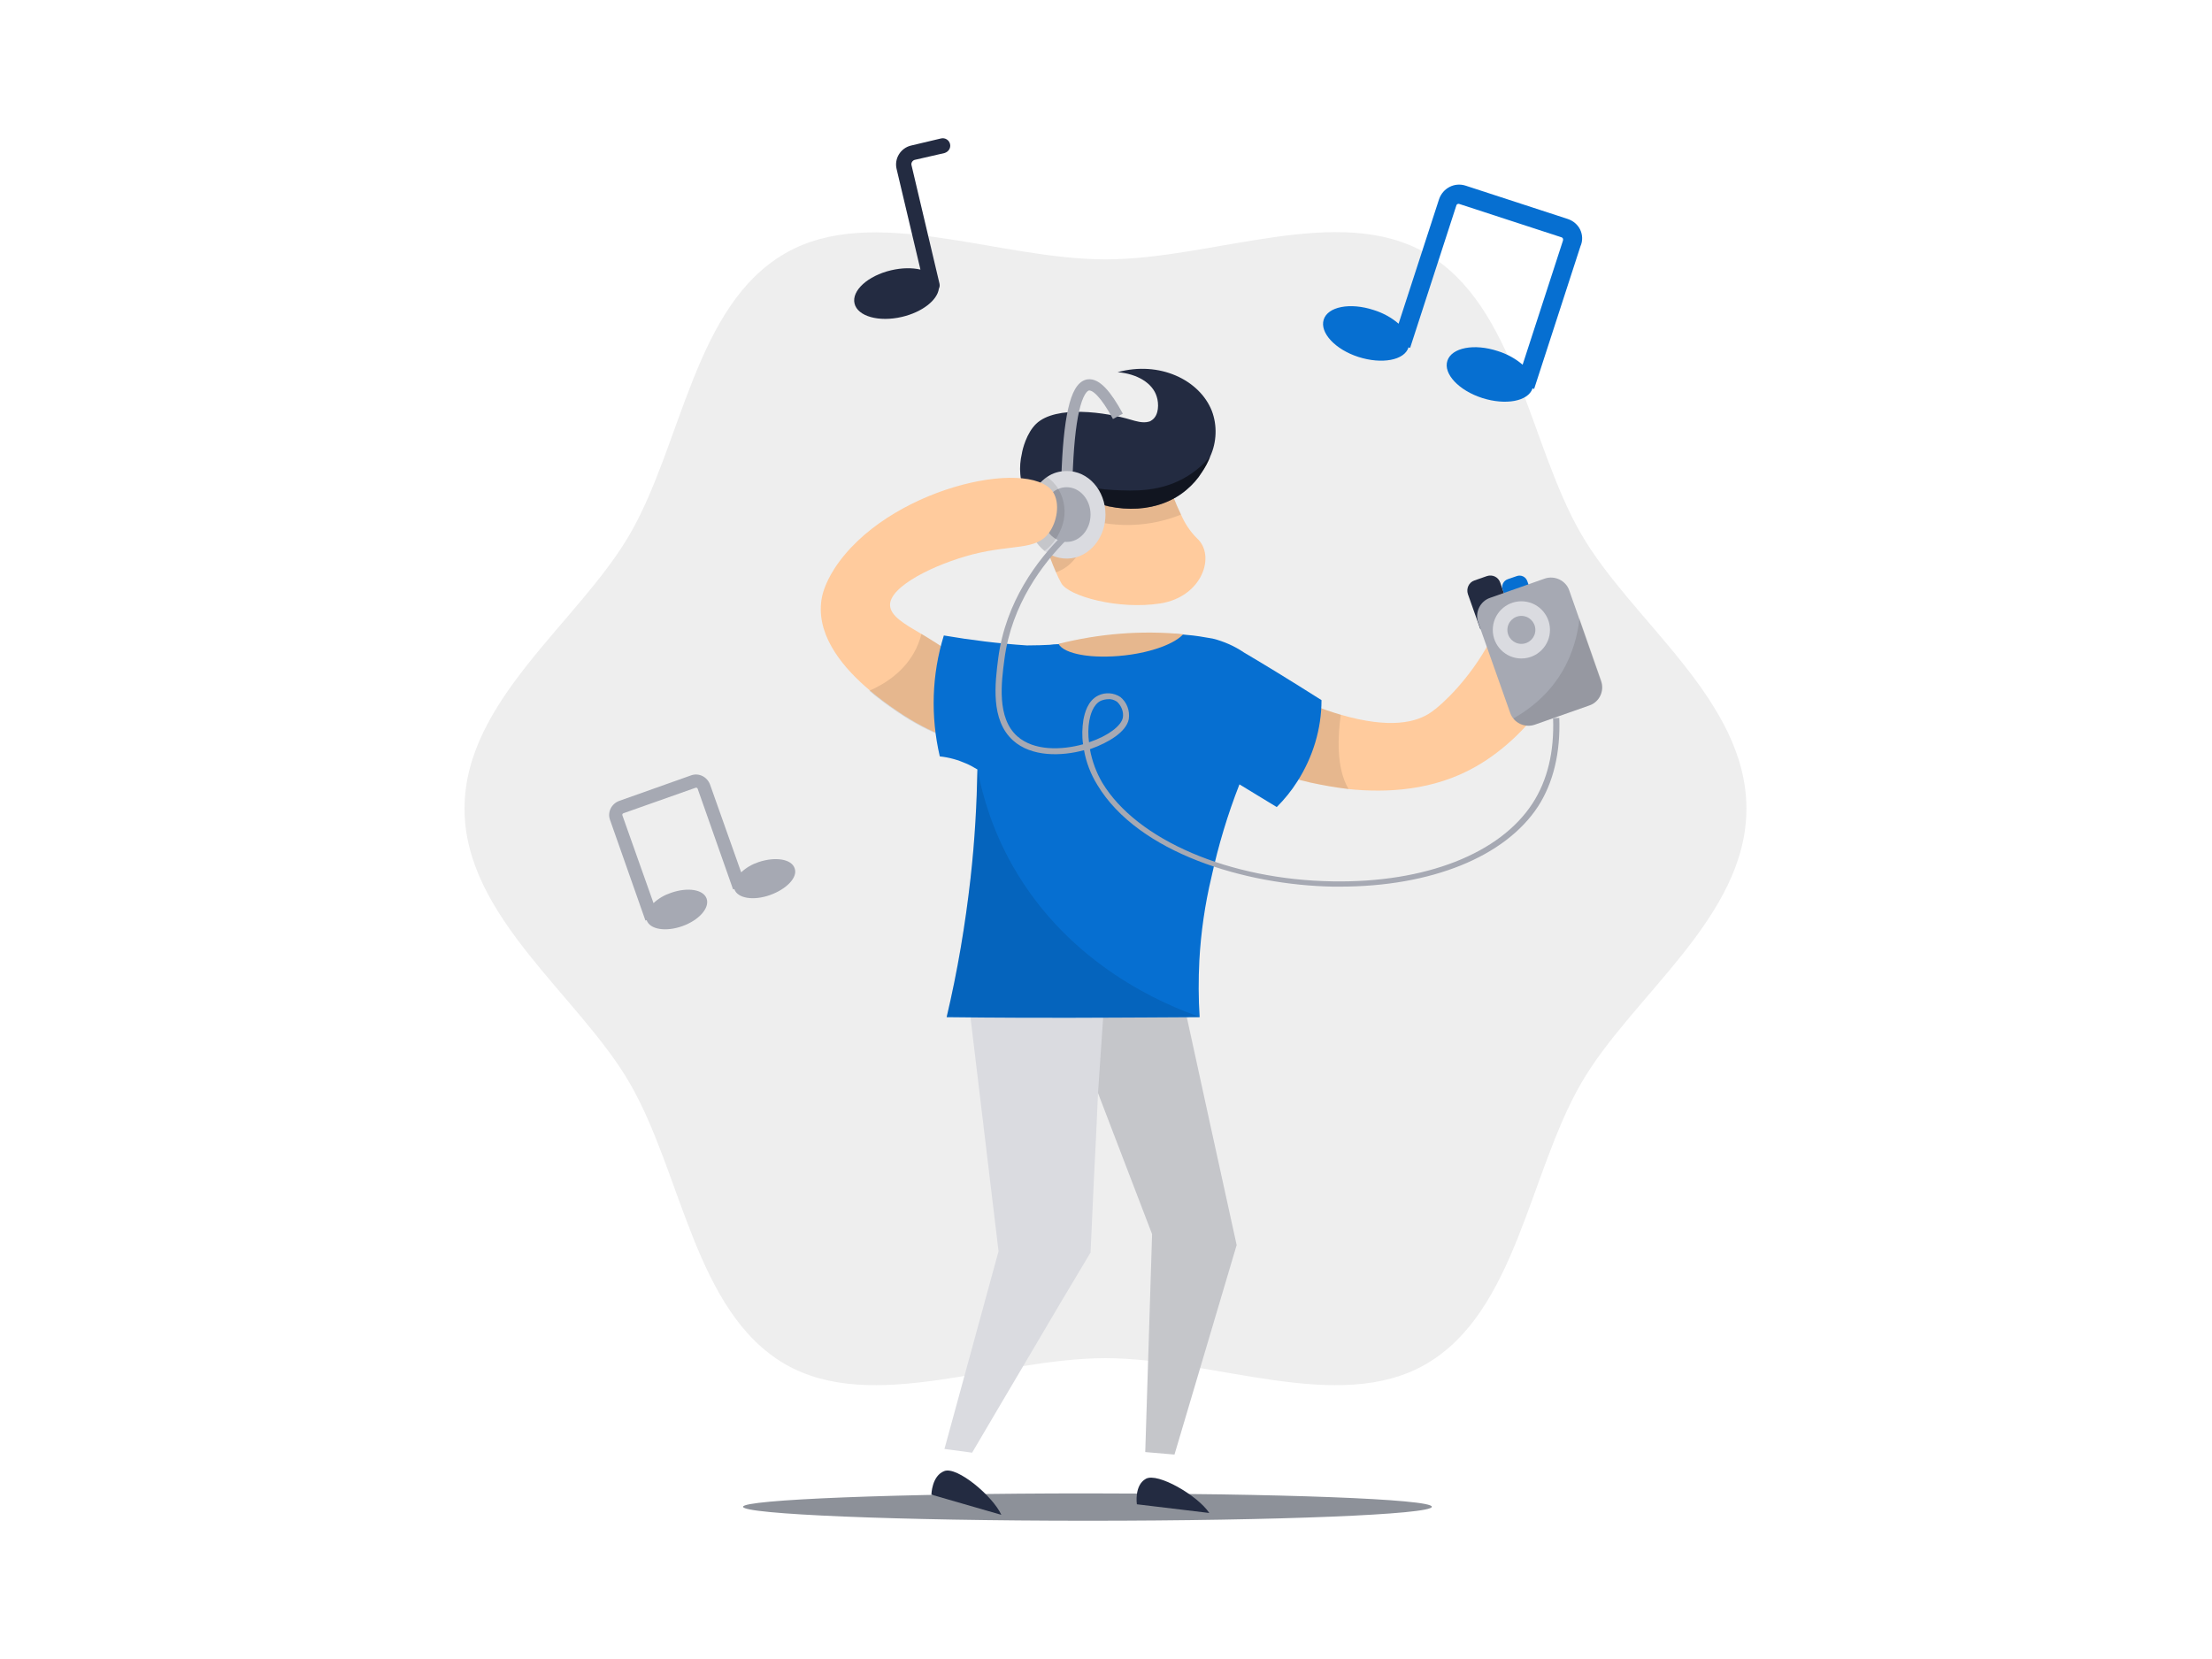 <svg xmlns="http://www.w3.org/2000/svg" width="800" height="600" fill="none" viewBox="0 0 800 600">
    <path d="M168 292.447C168 331.569 209.483 360.124 227.807 391.826C246.694 424.54 251.303 474.342 283.904 493.341C315.607 511.665 360.687 491.205 399.809 491.205C438.931 491.205 484.123 511.665 515.713 493.341C548.315 474.454 552.924 424.54 571.811 391.826C590.135 360.124 631.618 331.794 631.618 292.447C631.618 253.1 590.135 224.771 571.811 193.068C552.924 160.354 548.315 110.44 515.713 91.554C484.011 73.229 438.931 93.802 399.809 93.802C360.687 93.802 315.494 73.342 283.904 91.666C251.19 110.552 246.694 160.467 227.807 193.181C209.37 224.995 168 253.325 168 292.447Z" fill="black" opacity="0.07"/>
    <path d="M447.25 450.284C439.718 475.578 432.299 500.76 424.767 526.055L414.199 525.155L416.672 446.349L397.111 395.311C397.111 396.323 395.762 424.99 395.65 426.001C395.65 426.788 394.413 452.195 394.413 452.982C386.994 465.348 379.574 477.827 372.267 490.305C365.297 501.997 358.439 513.801 351.581 525.38L341.576 524.031C348.096 500.198 354.617 476.365 361.137 452.532C357.54 422.854 354.055 393.175 350.457 363.496L399.247 362.372L427.802 361.698C434.322 391.264 440.73 420.718 447.25 450.284Z" fill="#DADBE0"/>
    <path d="M447.25 450.284C439.718 475.578 432.299 500.76 424.767 526.055L414.199 525.155L416.672 446.349L397.111 395.311L399.36 362.372L427.914 361.698C434.322 391.264 440.73 420.718 447.25 450.284Z" fill="black" opacity="0.1"/>
    <path d="M268.729 544.941C268.729 547.639 324.489 550 393.289 550C462.09 550 517.85 547.752 517.85 544.941C517.85 542.131 462.09 540.107 393.289 540.107C324.489 540.107 268.729 542.356 268.729 544.941Z" fill="#1D2535" opacity="0.5"/>
    <path d="M533.702 277.27C518.525 285.927 501.662 286.826 487.61 285.365C483.001 284.803 478.392 284.016 473.782 283.004C471.309 282.442 468.836 281.767 466.475 281.093C464.114 280.418 461.529 279.519 459.168 278.619C460.629 273.336 462.091 268.052 463.552 262.881C463.777 262.094 464.002 261.419 464.114 260.632L466.588 251.639C468.836 252.651 470.972 253.55 472.996 254.337L474.457 254.899C478.279 256.36 481.764 257.597 484.912 258.496C502.787 263.668 512.342 261.307 517.738 257.485C521.786 254.674 531.454 245.568 538.649 232.303C541.909 226.232 543.82 220.948 548.991 219.824C554.162 218.7 561.694 222.297 564.617 227.244C571.925 239.273 554.724 265.354 533.702 277.27Z" fill="#FFCB9D"/>
    <path d="M487.722 285.365C483.113 284.803 478.504 284.016 473.894 283.004C471.421 282.442 468.948 281.767 466.587 281.093C465.463 275.022 463.889 266.253 463.552 262.881C463.439 262.431 463.439 262.094 463.439 261.644C463.552 261.307 463.777 260.857 464.114 260.632C466.924 258.272 469.847 256.136 472.995 254.337L474.457 254.899C478.279 256.36 481.764 257.597 484.912 258.496C483.9 265.804 483.113 277.608 487.722 285.365Z" fill="black" opacity="0.1"/>
    <path d="M373.504 166.088C373.841 169.91 374.291 175.418 375.19 182.164C375.415 183.625 375.527 184.974 375.64 185.424C376.764 192.843 378.9 200.151 381.935 207.008C382.497 208.357 383.172 209.706 383.847 210.943C386.432 215.552 404.307 220.611 419.596 218.25C434.885 215.889 439.831 200.825 432.861 194.642C430.388 192.169 428.477 189.246 427.128 186.098C425.104 181.939 423.418 177.554 421.957 173.17C421.057 170.697 420.608 169.011 420.608 169.011L408.129 159.005L379.125 160.129C379.687 164.963 378.563 168.448 376.989 168.786C375.415 169.123 373.729 166.65 373.504 166.088Z" fill="#FFCB9D"/>
    <path d="M373.504 166.088C373.841 169.91 374.291 175.418 375.19 182.164C375.415 183.625 375.527 184.974 375.64 185.424C376.764 192.843 378.9 200.151 381.935 207.008C383.734 206.334 385.533 205.322 386.994 203.973C388.568 202.512 389.917 200.713 390.816 198.802C391.716 196.666 392.39 194.417 392.615 192.169C392.84 190.708 392.952 189.246 393.065 187.785C404.307 191.045 416.336 190.483 427.128 186.098C425.104 181.939 423.418 177.554 422.069 173.17C421.17 170.697 420.72 169.011 420.72 169.011L408.241 159.005L379.237 160.129C379.799 164.963 378.675 168.448 377.101 168.786C375.527 169.123 373.729 166.65 373.504 166.088Z" fill="black" opacity="0.1"/>
    <path d="M437.696 165.076C436.909 167.099 435.898 169.011 434.661 170.809C433.2 173.17 431.288 175.306 429.152 177.105C419.597 185.311 404.42 186.323 390.48 179.466C388.119 178.341 385.871 176.992 383.735 175.419H383.623V175.531C383.623 177.105 383.735 178.679 383.96 180.253C384.072 180.927 384.072 181.152 384.185 181.714L384.297 182.164C384.41 183.063 386.208 188.909 386.208 192.169C386.096 194.305 385.421 196.441 384.072 198.127C383.285 194.98 381.711 192.169 379.575 189.696C378.789 188.909 377.889 188.122 376.877 187.447C372.381 183.288 369.57 177.555 369.008 171.484C368.783 169.011 369.008 166.425 369.57 164.064C369.795 162.49 371.256 156.644 374.741 153.272C381.936 146.414 400.036 149.112 409.029 151.81C410.603 152.26 413.301 153.159 415.55 152.485C415.999 152.373 416.337 152.148 416.786 151.81C419.147 150.012 419.147 145.965 418.36 143.491C416.899 138.545 411.278 135.172 404.195 134.61C419.259 130.451 433.762 137.308 438.258 148.55C440.282 153.834 440.057 159.905 437.696 165.076Z" fill="#232B41"/>
    <path d="M437.696 165.076C436.909 167.099 435.897 169.011 434.66 170.809C433.199 173.17 431.288 175.306 429.152 177.105C419.596 185.311 404.42 186.323 390.48 179.466C387.107 177.442 384.184 175.643 383.734 175.419H383.622L378.9 171.596C386.432 174.856 394.527 176.768 402.733 177.217C410.041 177.554 420.046 178.117 429.714 172.046C432.749 170.135 435.447 167.774 437.696 165.076Z" fill="black" opacity="0.5"/>
    <path d="M362.15 547.864L336.855 540.557C336.855 540.557 336.968 533.699 341.577 532.013C346.186 530.327 359.002 541.007 362.15 547.864Z" fill="#232B41"/>
    <path d="M437.357 547.19L411.163 544.042C411.163 544.042 410.151 537.184 414.423 534.823C418.695 532.463 433.197 540.894 437.357 547.19Z" fill="#232B41"/>
    <path d="M571.473 83.01C570.574 81.211 569 79.862 566.976 79.188L530.103 67.159C526.056 65.81 521.784 68.058 520.435 72.105L505.82 117.073C503.235 114.824 500.087 113.138 496.827 112.126C488.283 109.316 480.189 110.89 478.727 115.611C477.266 120.333 482.887 126.404 491.318 129.102C499.75 131.8 507.956 130.338 509.418 125.617L509.98 125.842L526.73 74.241C526.843 74.016 526.955 73.791 527.18 73.791C527.405 73.679 527.63 73.679 527.854 73.791L564.728 85.82C565.178 85.933 565.403 86.382 565.29 86.832C565.29 86.832 565.29 86.832 565.29 86.945L550.676 131.912C548.09 129.664 544.942 127.978 541.682 126.966C533.138 124.155 525.044 125.729 523.47 130.451C521.896 135.172 527.63 141.243 536.061 143.941C544.493 146.639 552.699 145.178 554.273 140.456L554.835 140.681L571.586 89.081C572.485 87.057 572.373 84.921 571.473 83.01Z" fill="#066FD1"/>
    <path d="M287.392 314.032C286.267 310.659 280.422 309.76 274.351 311.783C271.99 312.57 269.854 313.807 268.056 315.493L256.814 283.791C255.802 280.98 252.767 279.406 249.956 280.418L223.987 289.637C221.177 290.648 219.603 293.684 220.615 296.494L233.43 332.918L233.88 332.806C235.004 336.178 240.85 337.078 246.808 334.942C252.766 332.806 256.701 328.421 255.577 325.049C254.453 321.676 248.719 320.777 242.649 322.913C240.288 323.7 238.152 324.936 236.353 326.623L225.111 294.92C224.999 294.583 225.111 294.246 225.449 294.133L251.53 284.915C251.867 284.802 252.204 284.915 252.317 285.252L265.133 321.676L265.582 321.564C266.707 324.936 272.552 325.836 278.511 323.7C284.469 321.564 288.628 317.292 287.392 314.032Z" fill="#A6A9B3"/>
    <path d="M332.886 97.496L324.263 61.088C323.364 57.378 325.725 53.556 329.435 52.656L340.339 50.071C341.801 49.733 343.262 50.633 343.6 52.094C343.937 53.556 343.038 54.905 341.576 55.355L330.784 57.828C329.997 58.053 329.435 58.952 329.66 59.739L339.777 102.571C339.927 103.221 339.833 103.872 339.552 104.423C338.991 108.577 333.558 112.875 326.247 114.599C317.847 116.579 310.148 114.413 309.051 109.76C307.954 105.107 313.874 99.729 322.273 97.749C326.155 96.833 329.886 96.803 332.886 97.496Z" fill="#232B41"/>
    <path d="M393.854 141.22C394.23 141.171 395.186 141.349 396.853 143.094C398.469 144.785 400.363 147.554 402.523 151.54L406.091 149.607C403.866 145.5 401.77 142.366 399.788 140.291C397.887 138.301 395.643 136.824 393.194 137.216L393.175 137.219L393.156 137.222C391.209 137.572 389.81 139.022 388.809 140.754C387.792 142.512 386.982 144.894 386.322 147.791C385 153.605 384.18 161.995 383.842 172.882L387.898 173.008C388.234 162.199 389.045 154.119 390.28 148.691C390.899 145.967 391.599 144.035 392.322 142.786C393.041 141.542 393.6 141.274 393.854 141.22Z" fill="#A6A9B3"/>
    <path d="M399.81 186.098C399.81 193.631 395.201 199.926 389.018 201.612C385.083 202.624 380.924 201.725 377.776 199.252C373.841 195.991 371.593 191.27 371.705 186.211C371.593 180.702 374.178 175.643 378.675 172.496C380.811 171.034 383.172 170.36 385.758 170.36C393.515 170.247 399.81 177.33 399.81 186.098Z" fill="#DADBE0"/>
    <path d="M385.756 195.991C390.537 195.991 394.412 191.562 394.412 186.098C394.412 180.635 390.537 176.205 385.756 176.205C380.975 176.205 377.1 180.635 377.1 186.098C377.1 191.562 380.975 195.991 385.756 195.991Z" fill="#A6A9B3"/>
    <path d="M384.296 189.808C383.734 191.607 382.835 193.406 381.823 194.979C380.699 196.666 379.35 198.127 377.776 199.251C373.841 195.991 371.593 191.27 371.705 186.211C371.593 180.702 374.178 175.643 378.675 172.496C380.362 173.732 381.823 175.194 382.835 176.992C385.083 180.815 385.645 185.536 384.296 189.808Z" fill="black" opacity="0.1"/>
    <path d="M379.349 192.731C374.628 199.139 366.421 196.778 351.807 200.488C338.316 203.973 321.453 212.067 321.903 219.037C322.128 222.859 327.299 225.782 333.033 229.155L333.257 229.267C334.944 230.279 347.872 238.036 349.671 241.071L349.783 241.184L349.896 241.409C350.008 241.521 350.008 241.746 350.008 241.858C350.12 242.196 350.12 242.42 350.12 242.758C350.12 242.87 350.12 243.095 350.12 243.207C350.008 244.219 349.671 246.58 349.109 250.964C348.884 252.875 348.771 254.787 348.884 256.698C348.884 257.035 348.884 257.485 348.884 257.822C348.996 259.058 349.109 260.07 349.221 261.082C349.333 261.532 349.333 262.094 349.446 262.431L349.558 262.993C350.12 266.478 350.345 267.378 350.233 267.827C350.233 267.827 350.233 267.827 350.233 267.94L350.12 268.052C349.109 269.401 336.518 265.466 324.489 257.147C321.004 254.787 317.631 252.313 314.483 249.615C305.715 242.196 295.709 230.954 296.946 218.138C297.171 215.552 298.07 211.505 301.78 205.659C320.554 176.655 372.042 165.301 380.811 177.892C383.509 182.051 382.272 188.796 379.349 192.731Z" fill="#FFCB9D"/>
    <path d="M350.12 268.052C350.12 268.164 350.008 268.277 350.008 268.277C348.996 269.626 336.405 265.691 324.376 257.372C320.891 255.011 317.519 252.538 314.371 249.84C319.992 247.367 327.299 242.87 331.346 234.551C332.133 232.865 332.808 231.066 333.258 229.267C334.944 230.279 347.872 238.036 349.671 241.071L349.783 241.184L349.896 241.409C350.008 241.521 350.008 241.746 350.008 241.858C350.12 242.196 350.12 242.42 350.12 242.758C350.12 242.87 350.12 243.095 350.12 243.207C350.008 244.219 349.671 246.58 349.109 250.964C348.884 252.875 348.771 254.787 348.884 256.698C348.884 257.035 348.884 257.485 348.884 257.822C348.996 259.058 349.109 260.07 349.221 261.082C349.334 261.532 349.334 262.094 349.446 262.431L349.558 262.993C349.896 266.028 350.458 267.265 350.12 268.052Z" fill="black" opacity="0.1"/>
    <path d="M477.941 253.213C477.941 263.668 474.794 273.898 469.173 282.667C467.037 286.039 464.563 289.075 461.753 291.885L448.263 283.678C443.991 294.583 440.618 305.825 438.145 317.179C435.784 327.072 434.323 337.19 433.76 347.42C433.423 354.278 433.423 361.135 433.873 367.881L414.312 367.993C409.253 367.993 396.999 368.105 386.544 368.105C375.977 368.105 361.025 368.105 342.363 367.881C346.298 351.242 349.109 334.492 351.02 317.517C352.594 303.577 353.268 290.424 353.493 278.282C352.144 277.495 350.795 276.708 349.446 276.146C346.411 274.797 343.15 273.898 339.89 273.561C336.518 259.059 336.967 243.994 341.352 229.829C351.245 231.516 361.25 232.752 371.368 233.427C373.729 233.427 378.45 233.314 379.687 233.202C380.586 233.09 381.485 232.977 382.385 232.977H382.722C390.929 231.965 397.337 229.942 410.152 229.38C415.998 229.043 421.956 229.043 427.915 229.492L429.039 229.605C432.187 229.829 435.447 230.392 438.594 230.954C442.642 231.965 446.464 233.652 449.949 236.013C457.031 240.172 466.587 246.018 477.941 253.213Z" fill="#066FD1"/>
    <path d="M533.251 209.931L537.747 208.357C539.771 207.683 541.907 208.695 542.581 210.718L547.078 223.421L535.387 227.581L530.89 214.878C530.215 212.854 531.227 210.606 533.251 209.931Z" fill="#232B41"/>
    <path d="M545.281 209.482L548.541 208.357C550.115 207.795 551.801 208.582 552.363 210.156L555.96 220.274L547.079 223.422L543.482 213.304C542.92 211.73 543.707 210.044 545.281 209.482Z" fill="#066FD1"/>
    <path d="M574.847 255.124L555.061 262.094C551.464 263.33 547.417 261.419 546.18 257.822L534.601 225.108C533.364 221.51 535.275 217.463 538.873 216.227L558.659 209.257C562.256 208.02 566.303 209.931 567.54 213.529L571.137 223.759L579.007 246.243C580.356 249.84 578.444 253.887 574.847 255.124Z" fill="#A6A9B3"/>
    <path d="M550.227 238.149C555.939 238.149 560.57 233.518 560.57 227.806C560.57 222.094 555.939 217.463 550.227 217.463C544.515 217.463 539.885 222.094 539.885 227.806C539.885 233.518 544.515 238.149 550.227 238.149Z" fill="#DADBE0"/>
    <path d="M550.227 232.865C553.021 232.865 555.286 230.6 555.286 227.806C555.286 225.012 553.021 222.747 550.227 222.747C547.433 222.747 545.168 225.012 545.168 227.806C545.168 230.6 547.433 232.865 550.227 232.865Z" fill="#A6A9B3"/>
    <path d="M574.845 255.124L555.06 262.094C552.249 263.106 549.101 262.206 547.303 259.846C564.39 250.177 569.899 235.563 571.248 223.646L579.117 246.13C580.354 249.84 578.555 253.887 574.845 255.124Z" fill="black" opacity="0.1"/>
    <path d="M484.573 320.664H482.1C450.397 320.102 411.725 308.523 396.886 283.903C394.525 280.081 392.839 275.809 392.052 271.312C383.845 273.561 373.053 273.785 366.42 267.827C358.101 260.407 359.9 246.917 361.024 238.036C363.722 217.576 375.189 202.511 384.407 193.406L385.981 194.979C377.1 203.861 365.858 218.587 363.272 238.373C362.148 246.805 360.462 259.621 367.882 266.253C373.952 271.649 383.958 271.312 391.714 269.176C391.265 266.253 391.377 263.218 391.827 260.295C392.277 258.047 393.288 253.437 397.223 251.526C399.809 250.29 402.844 250.515 405.205 252.088C407.566 254 408.69 257.035 408.24 260.07C407.341 264.792 400.708 268.614 394.75 270.75L394.188 270.975C394.975 275.247 396.436 279.294 398.684 283.116C411.163 303.801 444.664 318.191 481.987 318.753C515.488 319.315 542.469 308.748 554.273 290.536C559.669 282.217 562.142 271.874 561.693 259.733L563.941 259.621C564.391 272.212 561.805 283.116 556.184 291.773C544.268 309.872 517.624 320.664 484.573 320.664ZM400.82 252.875C399.921 252.875 399.022 253.1 398.122 253.437C395.199 254.899 394.3 258.834 393.963 260.632C393.513 263.218 393.513 265.804 393.85 268.389H394.075C400.708 266.141 405.542 262.543 406.104 259.508C406.441 257.372 405.542 255.236 403.968 253.775C402.956 253.1 401.832 252.763 400.82 252.875Z" fill="#A6A9B3"/>
    <path d="M427.916 229.38C424.881 232.752 416.674 235.9 406.781 237.024C394.977 238.373 384.859 236.575 382.836 232.865C397.563 229.155 412.74 227.918 427.916 229.38Z" fill="#FFCB9D"/>
    <path d="M433.873 367.768L414.312 367.881C409.253 367.881 396.999 367.993 386.544 367.993C375.977 367.993 361.025 367.993 342.363 367.768C346.298 351.13 349.108 334.38 351.02 317.404C352.593 303.464 353.268 290.311 353.493 278.17C355.404 288.063 359.001 300.429 366.309 313.245C386.881 349.444 421.619 363.496 433.873 367.768Z" fill="black" opacity="0.1"/>
    <path d="M427.916 229.38C424.881 232.752 416.674 235.9 406.781 237.024C394.977 238.373 384.859 236.575 382.836 232.865C397.563 229.155 412.74 227.918 427.916 229.38Z" fill="black" opacity="0.1"/>
</svg>
